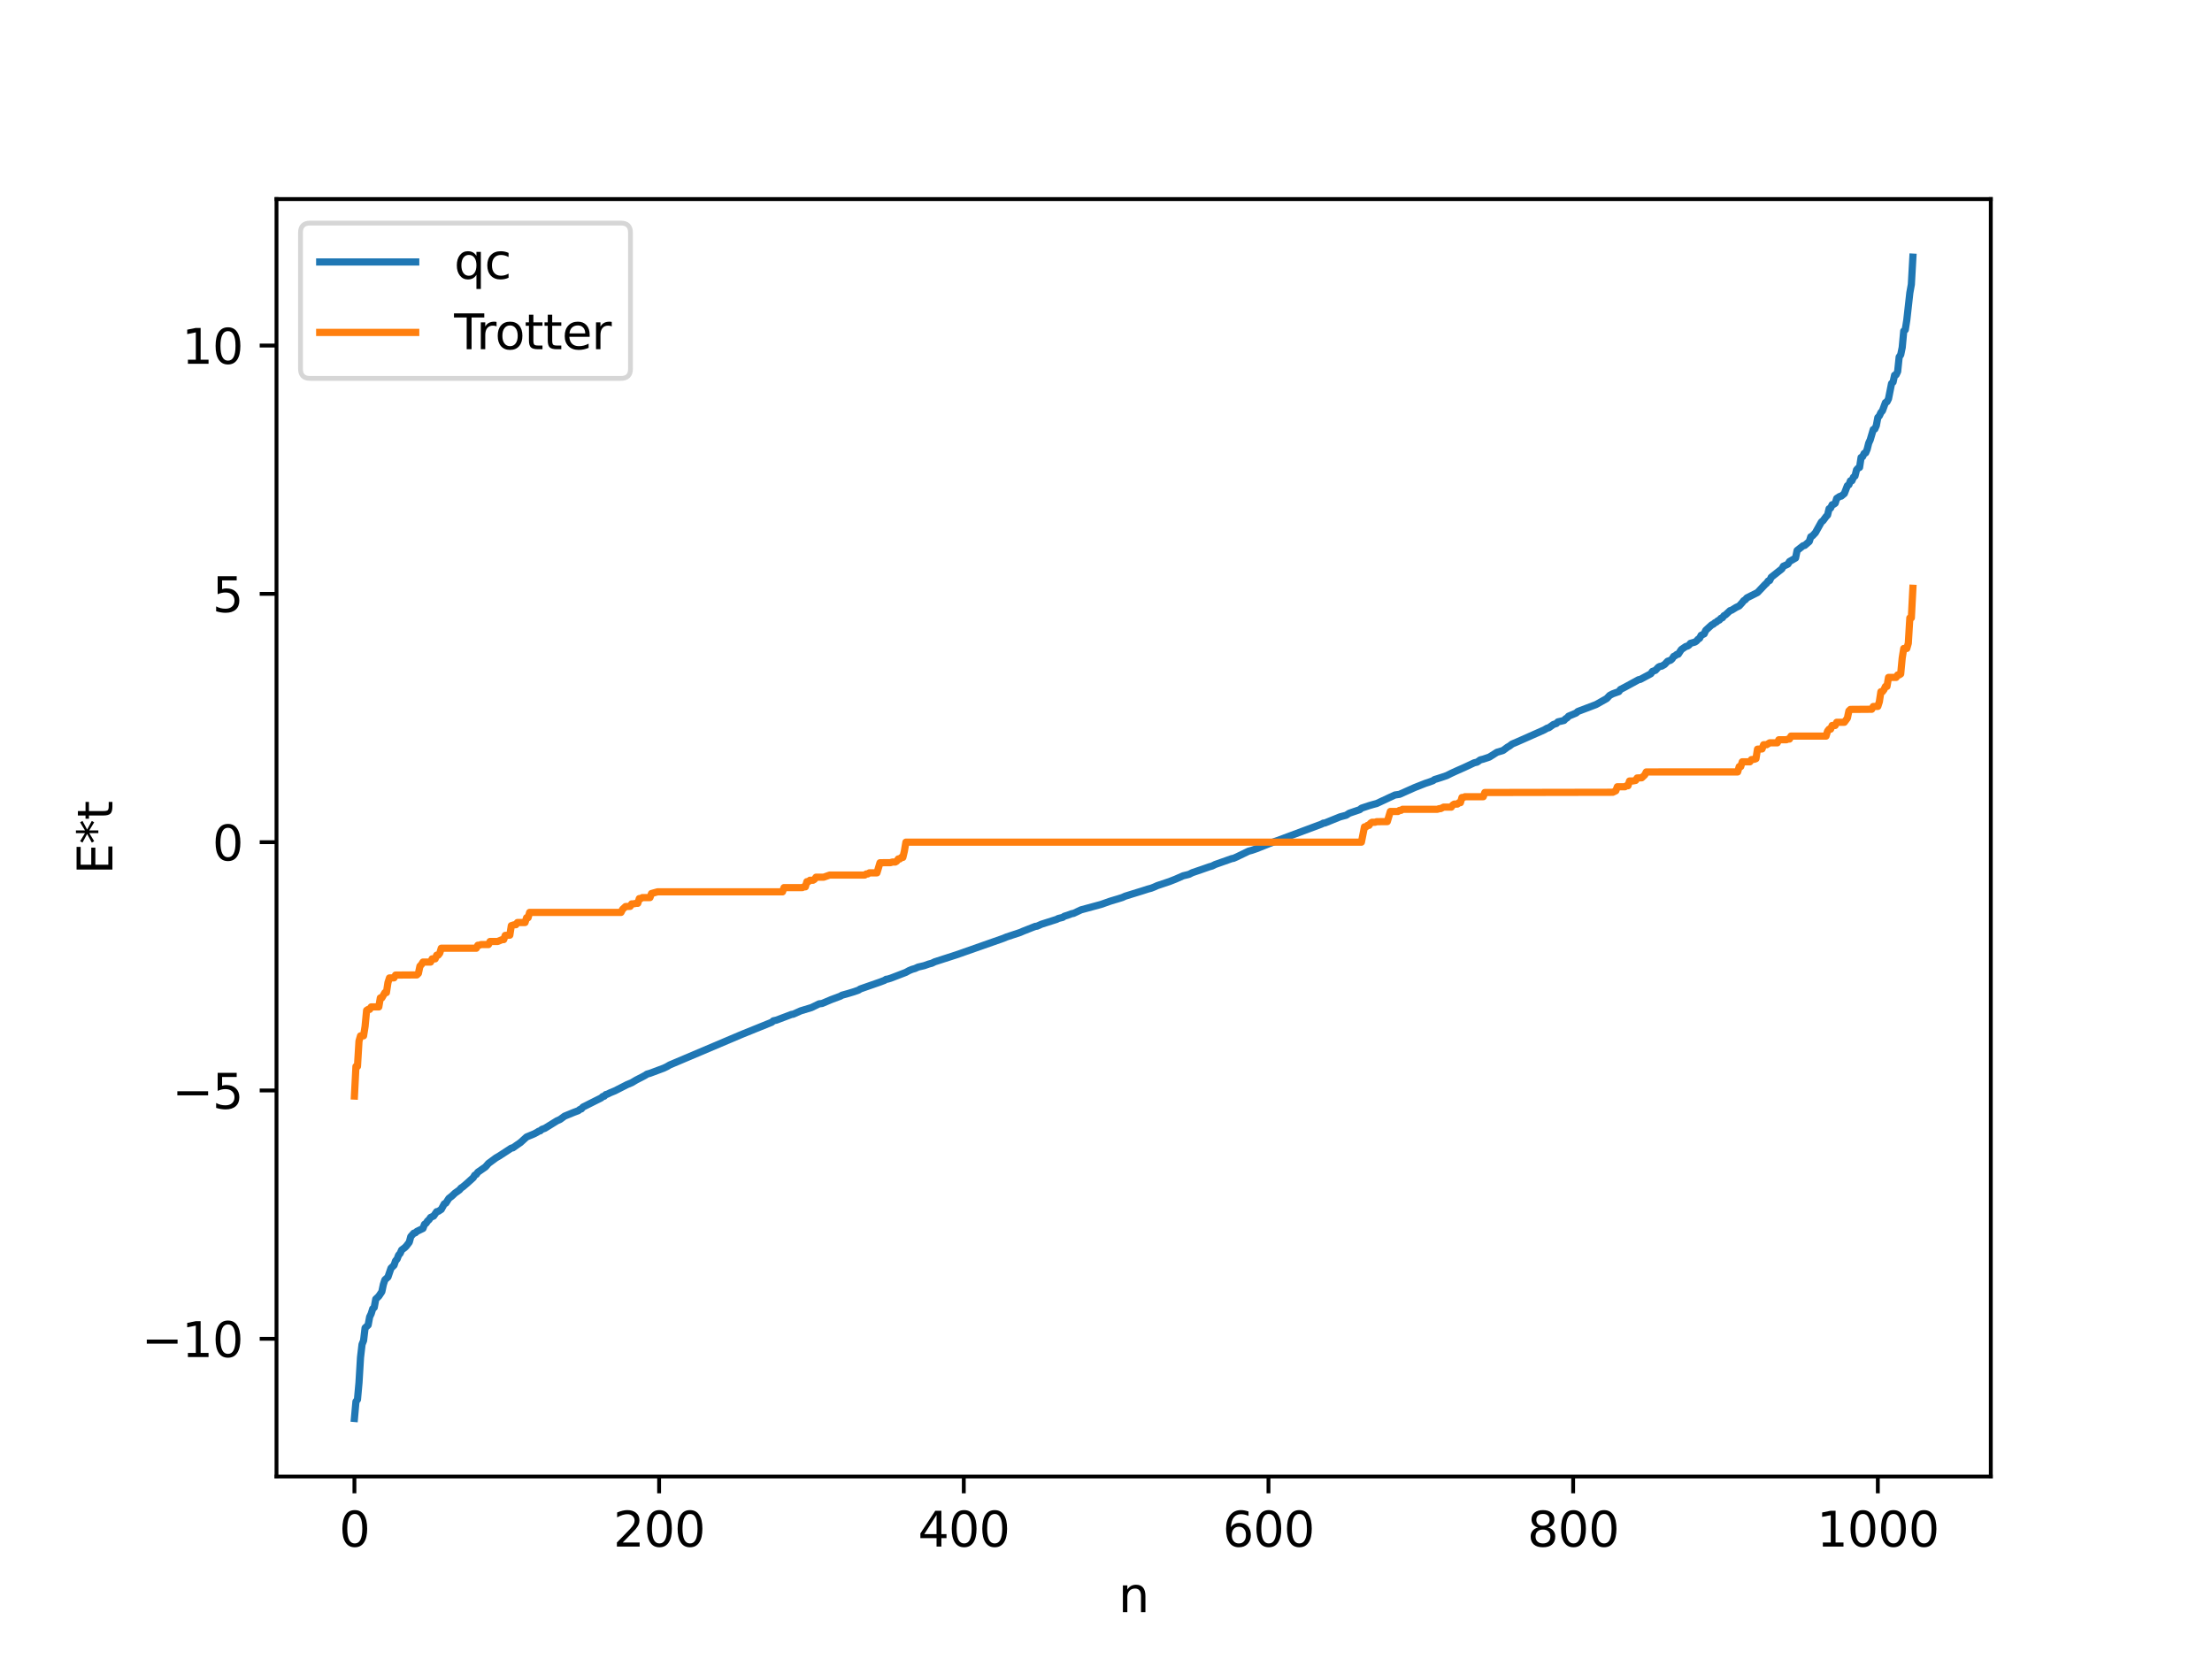 <?xml version="1.0" encoding="utf-8" standalone="no"?>
<!DOCTYPE svg PUBLIC "-//W3C//DTD SVG 1.1//EN"
  "http://www.w3.org/Graphics/SVG/1.1/DTD/svg11.dtd">
<svg xmlns:xlink="http://www.w3.org/1999/xlink" width="460.8pt" height="345.6pt" viewBox="0 0 460.8 345.6" xmlns="http://www.w3.org/2000/svg" version="1.1">
 <defs>
  <style type="text/css">*{stroke-linejoin: round; stroke-linecap: butt}</style>
 </defs>
 <g id="figure_1">
  <g id="patch_1">
   <path d="M 0 345.6 
L 460.8 345.6 
L 460.8 0 
L 0 0 
z
" style="fill: #ffffff"/>
  </g>
  <g id="axes_1">
   <g id="patch_2">
    <path d="M 57.6 307.584 
L 414.72 307.584 
L 414.72 41.472 
L 57.6 41.472 
z
" style="fill: #ffffff"/>
   </g>
   <g id="matplotlib.axis_1">
    <g id="xtick_1">
     <g id="line2d_1">
      <defs>
       <path id="mb406bc9fc7" d="M 0 0 
L 0 3.5 
" style="stroke: #000000; stroke-width: 0.8"/>
      </defs>
      <g>
       <use xlink:href="#mb406bc9fc7" x="73.833" y="307.584" style="stroke: #000000; stroke-width: 0.8"/>
      </g>
     </g>
     <g id="text_1">
      <!-- 0 -->
      <g transform="translate(70.651 322.182) scale(0.1 -0.1)">
       <defs>
        <path id="DejaVuSans-30" d="M 2034 4250 
Q 1547 4250 1301 3770 
Q 1056 3291 1056 2328 
Q 1056 1369 1301 889 
Q 1547 409 2034 409 
Q 2525 409 2770 889 
Q 3016 1369 3016 2328 
Q 3016 3291 2770 3770 
Q 2525 4250 2034 4250 
z
M 2034 4750 
Q 2819 4750 3233 4129 
Q 3647 3509 3647 2328 
Q 3647 1150 3233 529 
Q 2819 -91 2034 -91 
Q 1250 -91 836 529 
Q 422 1150 422 2328 
Q 422 3509 836 4129 
Q 1250 4750 2034 4750 
z
" transform="scale(0.016)"/>
       </defs>
       <use xlink:href="#DejaVuSans-30"/>
      </g>
     </g>
    </g>
    <g id="xtick_2">
     <g id="line2d_2">
      <g>
       <use xlink:href="#mb406bc9fc7" x="137.304" y="307.584" style="stroke: #000000; stroke-width: 0.8"/>
      </g>
     </g>
     <g id="text_2">
      <!-- 200 -->
      <g transform="translate(127.76 322.182) scale(0.1 -0.1)">
       <defs>
        <path id="DejaVuSans-32" d="M 1228 531 
L 3431 531 
L 3431 0 
L 469 0 
L 469 531 
Q 828 903 1448 1529 
Q 2069 2156 2228 2338 
Q 2531 2678 2651 2914 
Q 2772 3150 2772 3378 
Q 2772 3750 2511 3984 
Q 2250 4219 1831 4219 
Q 1534 4219 1204 4116 
Q 875 4013 500 3803 
L 500 4441 
Q 881 4594 1212 4672 
Q 1544 4750 1819 4750 
Q 2544 4750 2975 4387 
Q 3406 4025 3406 3419 
Q 3406 3131 3298 2873 
Q 3191 2616 2906 2266 
Q 2828 2175 2409 1742 
Q 1991 1309 1228 531 
z
" transform="scale(0.016)"/>
       </defs>
       <use xlink:href="#DejaVuSans-32"/>
       <use xlink:href="#DejaVuSans-30" x="63.623"/>
       <use xlink:href="#DejaVuSans-30" x="127.246"/>
      </g>
     </g>
    </g>
    <g id="xtick_3">
     <g id="line2d_3">
      <g>
       <use xlink:href="#mb406bc9fc7" x="200.775" y="307.584" style="stroke: #000000; stroke-width: 0.8"/>
      </g>
     </g>
     <g id="text_3">
      <!-- 400 -->
      <g transform="translate(191.231 322.182) scale(0.1 -0.1)">
       <defs>
        <path id="DejaVuSans-34" d="M 2419 4116 
L 825 1625 
L 2419 1625 
L 2419 4116 
z
M 2253 4666 
L 3047 4666 
L 3047 1625 
L 3713 1625 
L 3713 1100 
L 3047 1100 
L 3047 0 
L 2419 0 
L 2419 1100 
L 313 1100 
L 313 1709 
L 2253 4666 
z
" transform="scale(0.016)"/>
       </defs>
       <use xlink:href="#DejaVuSans-34"/>
       <use xlink:href="#DejaVuSans-30" x="63.623"/>
       <use xlink:href="#DejaVuSans-30" x="127.246"/>
      </g>
     </g>
    </g>
    <g id="xtick_4">
     <g id="line2d_4">
      <g>
       <use xlink:href="#mb406bc9fc7" x="264.246" y="307.584" style="stroke: #000000; stroke-width: 0.8"/>
      </g>
     </g>
     <g id="text_4">
      <!-- 600 -->
      <g transform="translate(254.702 322.182) scale(0.1 -0.1)">
       <defs>
        <path id="DejaVuSans-36" d="M 2113 2584 
Q 1688 2584 1439 2293 
Q 1191 2003 1191 1497 
Q 1191 994 1439 701 
Q 1688 409 2113 409 
Q 2538 409 2786 701 
Q 3034 994 3034 1497 
Q 3034 2003 2786 2293 
Q 2538 2584 2113 2584 
z
M 3366 4563 
L 3366 3988 
Q 3128 4100 2886 4159 
Q 2644 4219 2406 4219 
Q 1781 4219 1451 3797 
Q 1122 3375 1075 2522 
Q 1259 2794 1537 2939 
Q 1816 3084 2150 3084 
Q 2853 3084 3261 2657 
Q 3669 2231 3669 1497 
Q 3669 778 3244 343 
Q 2819 -91 2113 -91 
Q 1303 -91 875 529 
Q 447 1150 447 2328 
Q 447 3434 972 4092 
Q 1497 4750 2381 4750 
Q 2619 4750 2861 4703 
Q 3103 4656 3366 4563 
z
" transform="scale(0.016)"/>
       </defs>
       <use xlink:href="#DejaVuSans-36"/>
       <use xlink:href="#DejaVuSans-30" x="63.623"/>
       <use xlink:href="#DejaVuSans-30" x="127.246"/>
      </g>
     </g>
    </g>
    <g id="xtick_5">
     <g id="line2d_5">
      <g>
       <use xlink:href="#mb406bc9fc7" x="327.717" y="307.584" style="stroke: #000000; stroke-width: 0.8"/>
      </g>
     </g>
     <g id="text_5">
      <!-- 800 -->
      <g transform="translate(318.173 322.182) scale(0.1 -0.1)">
       <defs>
        <path id="DejaVuSans-38" d="M 2034 2216 
Q 1584 2216 1326 1975 
Q 1069 1734 1069 1313 
Q 1069 891 1326 650 
Q 1584 409 2034 409 
Q 2484 409 2743 651 
Q 3003 894 3003 1313 
Q 3003 1734 2745 1975 
Q 2488 2216 2034 2216 
z
M 1403 2484 
Q 997 2584 770 2862 
Q 544 3141 544 3541 
Q 544 4100 942 4425 
Q 1341 4750 2034 4750 
Q 2731 4750 3128 4425 
Q 3525 4100 3525 3541 
Q 3525 3141 3298 2862 
Q 3072 2584 2669 2484 
Q 3125 2378 3379 2068 
Q 3634 1759 3634 1313 
Q 3634 634 3220 271 
Q 2806 -91 2034 -91 
Q 1263 -91 848 271 
Q 434 634 434 1313 
Q 434 1759 690 2068 
Q 947 2378 1403 2484 
z
M 1172 3481 
Q 1172 3119 1398 2916 
Q 1625 2713 2034 2713 
Q 2441 2713 2670 2916 
Q 2900 3119 2900 3481 
Q 2900 3844 2670 4047 
Q 2441 4250 2034 4250 
Q 1625 4250 1398 4047 
Q 1172 3844 1172 3481 
z
" transform="scale(0.016)"/>
       </defs>
       <use xlink:href="#DejaVuSans-38"/>
       <use xlink:href="#DejaVuSans-30" x="63.623"/>
       <use xlink:href="#DejaVuSans-30" x="127.246"/>
      </g>
     </g>
    </g>
    <g id="xtick_6">
     <g id="line2d_6">
      <g>
       <use xlink:href="#mb406bc9fc7" x="391.188" y="307.584" style="stroke: #000000; stroke-width: 0.8"/>
      </g>
     </g>
     <g id="text_6">
      <!-- 1000 -->
      <g transform="translate(378.463 322.182) scale(0.1 -0.1)">
       <defs>
        <path id="DejaVuSans-31" d="M 794 531 
L 1825 531 
L 1825 4091 
L 703 3866 
L 703 4441 
L 1819 4666 
L 2450 4666 
L 2450 531 
L 3481 531 
L 3481 0 
L 794 0 
L 794 531 
z
" transform="scale(0.016)"/>
       </defs>
       <use xlink:href="#DejaVuSans-31"/>
       <use xlink:href="#DejaVuSans-30" x="63.623"/>
       <use xlink:href="#DejaVuSans-30" x="127.246"/>
       <use xlink:href="#DejaVuSans-30" x="190.869"/>
      </g>
     </g>
    </g>
    <g id="text_7">
     <!-- n -->
     <g transform="translate(232.991 335.861) scale(0.1 -0.1)">
      <defs>
       <path id="DejaVuSans-6e" d="M 3513 2113 
L 3513 0 
L 2938 0 
L 2938 2094 
Q 2938 2591 2744 2837 
Q 2550 3084 2163 3084 
Q 1697 3084 1428 2787 
Q 1159 2491 1159 1978 
L 1159 0 
L 581 0 
L 581 3500 
L 1159 3500 
L 1159 2956 
Q 1366 3272 1645 3428 
Q 1925 3584 2291 3584 
Q 2894 3584 3203 3211 
Q 3513 2838 3513 2113 
z
" transform="scale(0.016)"/>
      </defs>
      <use xlink:href="#DejaVuSans-6e"/>
     </g>
    </g>
   </g>
   <g id="matplotlib.axis_2">
    <g id="ytick_1">
     <g id="line2d_7">
      <defs>
       <path id="m7c2bd29e6f" d="M 0 0 
L -3.5 0 
" style="stroke: #000000; stroke-width: 0.8"/>
      </defs>
      <g>
       <use xlink:href="#m7c2bd29e6f" x="57.6" y="278.894" style="stroke: #000000; stroke-width: 0.8"/>
      </g>
     </g>
     <g id="text_8">
      <!-- −10 -->
      <g transform="translate(29.495 282.693) scale(0.1 -0.1)">
       <defs>
        <path id="DejaVuSans-2212" d="M 678 2272 
L 4684 2272 
L 4684 1741 
L 678 1741 
L 678 2272 
z
" transform="scale(0.016)"/>
       </defs>
       <use xlink:href="#DejaVuSans-2212"/>
       <use xlink:href="#DejaVuSans-31" x="83.789"/>
       <use xlink:href="#DejaVuSans-30" x="147.412"/>
      </g>
     </g>
    </g>
    <g id="ytick_2">
     <g id="line2d_8">
      <g>
       <use xlink:href="#m7c2bd29e6f" x="57.6" y="227.166" style="stroke: #000000; stroke-width: 0.8"/>
      </g>
     </g>
     <g id="text_9">
      <!-- −5 -->
      <g transform="translate(35.858 230.965) scale(0.1 -0.1)">
       <defs>
        <path id="DejaVuSans-35" d="M 691 4666 
L 3169 4666 
L 3169 4134 
L 1269 4134 
L 1269 2991 
Q 1406 3038 1543 3061 
Q 1681 3084 1819 3084 
Q 2600 3084 3056 2656 
Q 3513 2228 3513 1497 
Q 3513 744 3044 326 
Q 2575 -91 1722 -91 
Q 1428 -91 1123 -41 
Q 819 9 494 109 
L 494 744 
Q 775 591 1075 516 
Q 1375 441 1709 441 
Q 2250 441 2565 725 
Q 2881 1009 2881 1497 
Q 2881 1984 2565 2268 
Q 2250 2553 1709 2553 
Q 1456 2553 1204 2497 
Q 953 2441 691 2322 
L 691 4666 
z
" transform="scale(0.016)"/>
       </defs>
       <use xlink:href="#DejaVuSans-2212"/>
       <use xlink:href="#DejaVuSans-35" x="83.789"/>
      </g>
     </g>
    </g>
    <g id="ytick_3">
     <g id="line2d_9">
      <g>
       <use xlink:href="#m7c2bd29e6f" x="57.6" y="175.438" style="stroke: #000000; stroke-width: 0.8"/>
      </g>
     </g>
     <g id="text_10">
      <!-- 0 -->
      <g transform="translate(44.237 179.238) scale(0.1 -0.1)">
       <use xlink:href="#DejaVuSans-30"/>
      </g>
     </g>
    </g>
    <g id="ytick_4">
     <g id="line2d_10">
      <g>
       <use xlink:href="#m7c2bd29e6f" x="57.6" y="123.711" style="stroke: #000000; stroke-width: 0.8"/>
      </g>
     </g>
     <g id="text_11">
      <!-- 5 -->
      <g transform="translate(44.237 127.51) scale(0.1 -0.1)">
       <use xlink:href="#DejaVuSans-35"/>
      </g>
     </g>
    </g>
    <g id="ytick_5">
     <g id="line2d_11">
      <g>
       <use xlink:href="#m7c2bd29e6f" x="57.6" y="71.983" style="stroke: #000000; stroke-width: 0.8"/>
      </g>
     </g>
     <g id="text_12">
      <!-- 10 -->
      <g transform="translate(37.875 75.782) scale(0.1 -0.1)">
       <use xlink:href="#DejaVuSans-31"/>
       <use xlink:href="#DejaVuSans-30" x="63.623"/>
      </g>
     </g>
    </g>
    <g id="text_13">
     <!-- E*t -->
     <g transform="translate(23.416 182.148) rotate(-90) scale(0.1 -0.1)">
      <defs>
       <path id="DejaVuSans-45" d="M 628 4666 
L 3578 4666 
L 3578 4134 
L 1259 4134 
L 1259 2753 
L 3481 2753 
L 3481 2222 
L 1259 2222 
L 1259 531 
L 3634 531 
L 3634 0 
L 628 0 
L 628 4666 
z
" transform="scale(0.016)"/>
       <path id="DejaVuSans-2a" d="M 3009 3897 
L 1888 3291 
L 3009 2681 
L 2828 2375 
L 1778 3009 
L 1778 1831 
L 1422 1831 
L 1422 3009 
L 372 2375 
L 191 2681 
L 1313 3291 
L 191 3897 
L 372 4206 
L 1422 3572 
L 1422 4750 
L 1778 4750 
L 1778 3572 
L 2828 4206 
L 3009 3897 
z
" transform="scale(0.016)"/>
       <path id="DejaVuSans-74" d="M 1172 4494 
L 1172 3500 
L 2356 3500 
L 2356 3053 
L 1172 3053 
L 1172 1153 
Q 1172 725 1289 603 
Q 1406 481 1766 481 
L 2356 481 
L 2356 0 
L 1766 0 
Q 1100 0 847 248 
Q 594 497 594 1153 
L 594 3053 
L 172 3053 
L 172 3500 
L 594 3500 
L 594 4494 
L 1172 4494 
z
" transform="scale(0.016)"/>
      </defs>
      <use xlink:href="#DejaVuSans-45"/>
      <use xlink:href="#DejaVuSans-2a" x="63.184"/>
      <use xlink:href="#DejaVuSans-74" x="113.184"/>
     </g>
    </g>
   </g>
   <g id="line2d_12">
    <path d="M 73.833 295.488 
L 74.15 291.971 
L 74.467 291.547 
L 74.785 288.031 
L 75.102 282.789 
L 75.42 280.063 
L 75.737 279.277 
L 76.054 276.626 
L 76.689 276.039 
L 77.006 274.334 
L 77.324 273.677 
L 77.641 272.647 
L 77.958 272.37 
L 78.276 270.631 
L 78.91 270.028 
L 79.545 269.084 
L 79.862 267.576 
L 80.18 266.615 
L 80.815 266.033 
L 81.449 264.189 
L 82.084 263.575 
L 82.401 262.649 
L 82.719 262.297 
L 83.036 261.468 
L 83.353 261.118 
L 83.671 260.393 
L 84.305 259.918 
L 84.623 259.604 
L 85.258 258.777 
L 85.575 257.601 
L 86.21 256.887 
L 86.527 256.819 
L 86.844 256.524 
L 88.114 255.907 
L 88.431 255.045 
L 88.748 254.848 
L 89.066 254.359 
L 89.383 254.083 
L 89.7 253.609 
L 90.335 253.322 
L 90.97 252.411 
L 91.287 252.356 
L 91.922 251.94 
L 92.557 250.781 
L 92.874 250.633 
L 93.509 249.644 
L 94.143 249.153 
L 94.778 248.554 
L 95.73 247.871 
L 96.048 247.475 
L 96.365 247.288 
L 97.317 246.482 
L 98.586 245.329 
L 98.904 244.802 
L 99.221 244.646 
L 99.539 244.193 
L 101.125 243.092 
L 101.76 242.361 
L 103.347 241.189 
L 103.981 240.828 
L 106.203 239.382 
L 106.52 239.167 
L 106.838 239.117 
L 107.79 238.448 
L 108.424 238.011 
L 109.694 236.855 
L 111.281 236.197 
L 111.915 235.858 
L 112.233 235.645 
L 112.55 235.57 
L 112.867 235.274 
L 113.502 235.048 
L 116.041 233.478 
L 116.676 233.197 
L 117.628 232.504 
L 118.58 232.118 
L 119.532 231.726 
L 120.484 231.371 
L 120.801 231.105 
L 121.119 231.004 
L 121.436 230.626 
L 125.244 228.715 
L 125.562 228.419 
L 125.879 228.36 
L 126.196 228.017 
L 126.514 227.942 
L 127.148 227.627 
L 128.1 227.238 
L 130.639 225.943 
L 131.591 225.551 
L 132.543 224.983 
L 133.813 224.333 
L 134.448 223.991 
L 134.765 223.768 
L 135.4 223.585 
L 138.256 222.518 
L 138.891 222.217 
L 139.525 221.846 
L 154.124 215.653 
L 154.758 215.388 
L 160.788 212.949 
L 161.105 212.653 
L 161.74 212.514 
L 164.914 211.314 
L 165.231 211.278 
L 166.818 210.573 
L 169.039 209.897 
L 169.674 209.59 
L 170.626 209.122 
L 171.261 209.04 
L 173.165 208.232 
L 175.069 207.522 
L 175.386 207.327 
L 176.656 206.971 
L 177.925 206.586 
L 178.877 206.246 
L 179.195 206.025 
L 180.147 205.691 
L 183.32 204.584 
L 184.272 204.219 
L 184.59 204.004 
L 184.907 203.973 
L 185.542 203.778 
L 188.715 202.559 
L 189.35 202.204 
L 189.985 201.938 
L 190.62 201.755 
L 191.254 201.463 
L 192.524 201.166 
L 193.476 200.829 
L 194.11 200.661 
L 194.745 200.355 
L 199.188 198.922 
L 209.026 195.466 
L 209.661 195.196 
L 212.517 194.251 
L 213.152 193.974 
L 215.691 192.973 
L 216.008 192.951 
L 216.96 192.53 
L 220.134 191.516 
L 220.451 191.341 
L 221.403 191.102 
L 221.72 190.866 
L 222.355 190.672 
L 223.307 190.324 
L 223.624 190.277 
L 225.211 189.535 
L 229.337 188.416 
L 229.972 188.196 
L 231.241 187.746 
L 232.193 187.457 
L 232.828 187.27 
L 233.78 186.972 
L 234.415 186.686 
L 237.271 185.8 
L 237.905 185.605 
L 239.175 185.197 
L 239.81 185.03 
L 240.444 184.779 
L 241.079 184.493 
L 243.618 183.642 
L 244.887 183.143 
L 246.474 182.445 
L 247.426 182.211 
L 247.743 182.12 
L 248.378 181.795 
L 250.282 181.144 
L 251.869 180.589 
L 252.504 180.406 
L 253.139 180.091 
L 256.629 178.858 
L 256.947 178.812 
L 257.581 178.536 
L 260.12 177.311 
L 260.755 177.144 
L 261.707 176.815 
L 265.515 175.307 
L 266.15 175.09 
L 275.353 171.659 
L 275.671 171.471 
L 275.988 171.449 
L 279.162 170.166 
L 280.431 169.827 
L 281.066 169.418 
L 281.7 169.195 
L 283.287 168.658 
L 283.605 168.364 
L 285.191 167.835 
L 286.143 167.56 
L 286.778 167.392 
L 290.586 165.614 
L 291.539 165.474 
L 294.712 164.057 
L 296.934 163.181 
L 297.568 162.977 
L 298.52 162.631 
L 298.838 162.393 
L 299.472 162.204 
L 300.424 161.895 
L 301.377 161.571 
L 302.329 161.094 
L 303.281 160.654 
L 304.867 159.954 
L 305.502 159.662 
L 307.089 158.913 
L 307.724 158.76 
L 308.358 158.302 
L 308.993 158.141 
L 310.262 157.712 
L 311.849 156.712 
L 312.801 156.433 
L 313.119 156.33 
L 314.071 155.623 
L 314.388 155.457 
L 315.023 154.982 
L 315.975 154.583 
L 321.687 152.05 
L 322.322 151.679 
L 322.639 151.612 
L 323.591 150.932 
L 324.226 150.713 
L 324.543 150.377 
L 325.178 150.235 
L 325.813 150.082 
L 326.13 149.732 
L 326.448 149.559 
L 326.765 149.197 
L 328.352 148.528 
L 328.669 148.223 
L 332.477 146.777 
L 334.699 145.527 
L 335.334 144.859 
L 335.968 144.526 
L 337.238 144.072 
L 337.555 143.636 
L 338.507 143.144 
L 341.363 141.585 
L 341.681 141.541 
L 343.902 140.352 
L 344.22 139.878 
L 344.854 139.642 
L 345.489 138.97 
L 345.806 138.813 
L 346.124 138.789 
L 346.758 138.429 
L 347.393 137.755 
L 348.028 137.532 
L 348.345 137.234 
L 348.662 136.739 
L 348.98 136.597 
L 349.297 136.333 
L 349.615 136.283 
L 350.249 135.317 
L 351.201 134.666 
L 351.519 134.6 
L 351.836 134.396 
L 352.153 134.018 
L 353.105 133.747 
L 353.423 133.522 
L 353.74 133.16 
L 354.058 132.968 
L 354.375 132.343 
L 355.01 132.047 
L 355.327 131.32 
L 356.596 130.163 
L 356.914 130.036 
L 357.231 129.734 
L 357.548 129.595 
L 357.866 129.302 
L 358.183 129.17 
L 358.5 128.802 
L 358.818 128.693 
L 359.135 128.256 
L 359.453 128.089 
L 360.405 127.206 
L 360.722 127.116 
L 361.674 126.528 
L 362.309 126.232 
L 362.943 125.531 
L 363.261 125.114 
L 363.578 124.944 
L 363.896 124.552 
L 366.117 123.437 
L 367.704 121.761 
L 368.021 121.488 
L 368.339 121.035 
L 368.656 120.933 
L 368.973 120.264 
L 371.195 118.502 
L 371.512 117.948 
L 372.147 117.67 
L 372.464 117.503 
L 372.781 116.977 
L 374.051 116.244 
L 374.368 114.678 
L 375.638 113.682 
L 375.955 113.622 
L 376.907 112.795 
L 377.224 111.812 
L 377.542 111.655 
L 378.177 110.985 
L 379.446 108.717 
L 379.763 108.483 
L 380.398 107.625 
L 380.715 107.295 
L 381.033 105.978 
L 381.35 105.842 
L 381.667 105.143 
L 381.985 105.068 
L 382.302 104.837 
L 382.62 103.83 
L 383.254 103.411 
L 383.572 103.349 
L 384.206 102.824 
L 384.841 101.176 
L 385.158 100.985 
L 385.476 100.162 
L 385.793 100.145 
L 386.11 99.404 
L 386.428 99.165 
L 386.745 97.892 
L 387.062 97.526 
L 387.38 97.373 
L 387.697 95.297 
L 388.015 95.137 
L 388.332 94.464 
L 388.649 94.344 
L 388.967 93.585 
L 389.284 92.319 
L 389.601 91.622 
L 390.236 89.471 
L 390.553 89.378 
L 390.871 88.657 
L 391.188 86.977 
L 391.505 86.634 
L 391.823 85.942 
L 392.14 85.584 
L 392.775 83.859 
L 393.092 83.704 
L 393.41 83.065 
L 394.044 79.894 
L 394.362 79.597 
L 394.679 78.162 
L 394.996 78.063 
L 395.314 77.401 
L 395.631 74.364 
L 395.948 73.917 
L 396.266 72.383 
L 396.583 68.955 
L 396.9 68.703 
L 397.218 66.684 
L 397.853 61.007 
L 398.17 59.249 
L 398.487 53.568 
L 398.487 53.568 
" clip-path="url(#pc55189b1ad)" style="fill: none; stroke: #1f77b4; stroke-width: 1.5; stroke-linecap: square"/>
   </g>
   <g id="line2d_13">
    <path d="M 73.833 228.329 
L 74.15 222.157 
L 74.467 222.157 
L 74.785 216.881 
L 75.102 215.786 
L 75.737 215.786 
L 76.054 213.812 
L 76.372 210.48 
L 76.689 210.275 
L 77.006 210.275 
L 77.324 209.759 
L 78.91 209.759 
L 79.228 207.88 
L 79.545 207.88 
L 80.18 206.779 
L 80.497 206.779 
L 80.815 204.7 
L 81.132 203.721 
L 82.084 203.704 
L 82.401 203.125 
L 86.844 203.092 
L 87.162 202.775 
L 87.479 201.269 
L 87.796 200.936 
L 88.114 200.415 
L 89.7 200.415 
L 90.018 199.748 
L 90.653 199.748 
L 90.97 198.974 
L 91.287 198.974 
L 91.605 198.571 
L 91.922 197.534 
L 99.221 197.534 
L 99.539 196.916 
L 99.856 196.916 
L 100.173 196.77 
L 101.76 196.77 
L 102.077 196.129 
L 103.664 196.129 
L 104.616 195.735 
L 104.934 195.735 
L 105.251 194.857 
L 106.203 194.812 
L 106.52 192.83 
L 107.155 192.634 
L 107.472 192.634 
L 107.79 192.178 
L 109.377 192.178 
L 109.694 191.176 
L 110.011 191.176 
L 110.329 190.069 
L 129.37 190.069 
L 129.687 189.44 
L 130.322 188.849 
L 131.274 188.811 
L 131.591 188.296 
L 131.909 188.296 
L 132.543 188.179 
L 132.861 188.179 
L 133.178 187.188 
L 133.496 187.188 
L 133.813 186.981 
L 135.4 186.981 
L 135.717 186.136 
L 136.986 185.784 
L 163.01 185.784 
L 163.327 184.907 
L 167.135 184.907 
L 167.453 184.747 
L 167.77 184.747 
L 168.087 183.662 
L 168.405 183.662 
L 168.722 183.373 
L 169.357 183.373 
L 169.674 183.186 
L 169.991 182.738 
L 171.578 182.738 
L 172.848 182.289 
L 180.147 182.289 
L 180.464 182.058 
L 180.781 182.058 
L 181.099 181.832 
L 182.686 181.832 
L 183.32 179.724 
L 185.542 179.705 
L 185.859 179.582 
L 186.494 179.582 
L 186.811 179.397 
L 187.129 178.933 
L 187.446 178.933 
L 187.763 178.619 
L 188.081 178.619 
L 188.398 177.308 
L 188.715 175.438 
L 283.605 175.438 
L 284.239 172.257 
L 284.557 172.257 
L 284.874 171.943 
L 285.191 171.943 
L 285.509 171.479 
L 285.826 171.294 
L 286.461 171.294 
L 286.778 171.172 
L 289 171.153 
L 289.634 169.044 
L 291.221 169.044 
L 291.539 168.818 
L 291.856 168.818 
L 292.173 168.588 
L 299.472 168.588 
L 299.79 168.454 
L 300.107 168.454 
L 300.742 168.138 
L 302.329 168.138 
L 302.646 167.691 
L 302.963 167.504 
L 303.598 167.504 
L 303.915 167.214 
L 304.233 167.214 
L 304.55 166.13 
L 304.867 166.13 
L 305.185 165.969 
L 308.993 165.969 
L 309.31 165.093 
L 335.968 165.045 
L 336.603 164.74 
L 336.92 163.895 
L 338.507 163.895 
L 338.824 163.688 
L 339.142 163.688 
L 339.459 162.698 
L 340.094 162.698 
L 340.729 162.58 
L 341.046 162.066 
L 341.998 162.028 
L 342.633 161.436 
L 342.95 160.808 
L 361.991 160.807 
L 362.309 159.701 
L 362.626 159.701 
L 362.943 158.699 
L 364.53 158.699 
L 364.848 158.242 
L 365.482 158.164 
L 365.8 158.047 
L 366.117 156.064 
L 367.069 156.02 
L 367.386 155.141 
L 368.021 155.141 
L 368.656 154.747 
L 370.243 154.747 
L 370.56 154.107 
L 372.147 154.107 
L 372.464 153.961 
L 372.781 153.961 
L 373.099 153.343 
L 380.398 153.343 
L 380.715 152.306 
L 381.033 151.902 
L 381.35 151.902 
L 381.667 151.128 
L 382.302 151.128 
L 382.62 150.462 
L 384.206 150.462 
L 384.841 149.608 
L 385.158 148.101 
L 385.476 147.784 
L 389.919 147.751 
L 390.236 147.172 
L 391.188 147.155 
L 391.505 146.177 
L 391.823 144.098 
L 392.14 144.098 
L 392.458 143.678 
L 392.775 142.997 
L 393.092 142.997 
L 393.41 141.117 
L 394.996 141.117 
L 395.314 140.602 
L 395.631 140.602 
L 395.948 140.397 
L 396.266 137.065 
L 396.583 135.091 
L 397.218 135.091 
L 397.535 133.995 
L 397.853 128.72 
L 398.17 128.72 
L 398.487 122.548 
L 398.487 122.548 
" clip-path="url(#pc55189b1ad)" style="fill: none; stroke: #ff7f0e; stroke-width: 1.5; stroke-linecap: square"/>
   </g>
   <g id="patch_3">
    <path d="M 57.6 307.584 
L 57.6 41.472 
" style="fill: none; stroke: #000000; stroke-width: 0.8; stroke-linejoin: miter; stroke-linecap: square"/>
   </g>
   <g id="patch_4">
    <path d="M 414.72 307.584 
L 414.72 41.472 
" style="fill: none; stroke: #000000; stroke-width: 0.8; stroke-linejoin: miter; stroke-linecap: square"/>
   </g>
   <g id="patch_5">
    <path d="M 57.6 307.584 
L 414.72 307.584 
" style="fill: none; stroke: #000000; stroke-width: 0.8; stroke-linejoin: miter; stroke-linecap: square"/>
   </g>
   <g id="patch_6">
    <path d="M 57.6 41.472 
L 414.72 41.472 
" style="fill: none; stroke: #000000; stroke-width: 0.8; stroke-linejoin: miter; stroke-linecap: square"/>
   </g>
   <g id="legend_1">
    <g id="patch_7">
     <path d="M 64.6 78.828 
L 129.342 78.828 
Q 131.342 78.828 131.342 76.828 
L 131.342 48.472 
Q 131.342 46.472 129.342 46.472 
L 64.6 46.472 
Q 62.6 46.472 62.6 48.472 
L 62.6 76.828 
Q 62.6 78.828 64.6 78.828 
z
" style="fill: #ffffff; opacity: 0.8; stroke: #cccccc; stroke-linejoin: miter"/>
    </g>
    <g id="line2d_14">
     <path d="M 66.6 54.57 
L 76.6 54.57 
L 86.6 54.57 
" style="fill: none; stroke: #1f77b4; stroke-width: 1.5; stroke-linecap: square"/>
    </g>
    <g id="text_14">
     <!-- qc -->
     <g transform="translate(94.6 58.07) scale(0.1 -0.1)">
      <defs>
       <path id="DejaVuSans-71" d="M 947 1747 
Q 947 1113 1208 752 
Q 1469 391 1925 391 
Q 2381 391 2643 752 
Q 2906 1113 2906 1747 
Q 2906 2381 2643 2742 
Q 2381 3103 1925 3103 
Q 1469 3103 1208 2742 
Q 947 2381 947 1747 
z
M 2906 525 
Q 2725 213 2448 61 
Q 2172 -91 1784 -91 
Q 1150 -91 751 415 
Q 353 922 353 1747 
Q 353 2572 751 3078 
Q 1150 3584 1784 3584 
Q 2172 3584 2448 3432 
Q 2725 3281 2906 2969 
L 2906 3500 
L 3481 3500 
L 3481 -1331 
L 2906 -1331 
L 2906 525 
z
" transform="scale(0.016)"/>
       <path id="DejaVuSans-63" d="M 3122 3366 
L 3122 2828 
Q 2878 2963 2633 3030 
Q 2388 3097 2138 3097 
Q 1578 3097 1268 2742 
Q 959 2388 959 1747 
Q 959 1106 1268 751 
Q 1578 397 2138 397 
Q 2388 397 2633 464 
Q 2878 531 3122 666 
L 3122 134 
Q 2881 22 2623 -34 
Q 2366 -91 2075 -91 
Q 1284 -91 818 406 
Q 353 903 353 1747 
Q 353 2603 823 3093 
Q 1294 3584 2113 3584 
Q 2378 3584 2631 3529 
Q 2884 3475 3122 3366 
z
" transform="scale(0.016)"/>
      </defs>
      <use xlink:href="#DejaVuSans-71"/>
      <use xlink:href="#DejaVuSans-63" x="63.477"/>
     </g>
    </g>
    <g id="line2d_15">
     <path d="M 66.6 69.249 
L 76.6 69.249 
L 86.6 69.249 
" style="fill: none; stroke: #ff7f0e; stroke-width: 1.5; stroke-linecap: square"/>
    </g>
    <g id="text_15">
     <!-- Trotter -->
     <g transform="translate(94.6 72.749) scale(0.1 -0.1)">
      <defs>
       <path id="DejaVuSans-54" d="M -19 4666 
L 3928 4666 
L 3928 4134 
L 2272 4134 
L 2272 0 
L 1638 0 
L 1638 4134 
L -19 4134 
L -19 4666 
z
" transform="scale(0.016)"/>
       <path id="DejaVuSans-72" d="M 2631 2963 
Q 2534 3019 2420 3045 
Q 2306 3072 2169 3072 
Q 1681 3072 1420 2755 
Q 1159 2438 1159 1844 
L 1159 0 
L 581 0 
L 581 3500 
L 1159 3500 
L 1159 2956 
Q 1341 3275 1631 3429 
Q 1922 3584 2338 3584 
Q 2397 3584 2469 3576 
Q 2541 3569 2628 3553 
L 2631 2963 
z
" transform="scale(0.016)"/>
       <path id="DejaVuSans-6f" d="M 1959 3097 
Q 1497 3097 1228 2736 
Q 959 2375 959 1747 
Q 959 1119 1226 758 
Q 1494 397 1959 397 
Q 2419 397 2687 759 
Q 2956 1122 2956 1747 
Q 2956 2369 2687 2733 
Q 2419 3097 1959 3097 
z
M 1959 3584 
Q 2709 3584 3137 3096 
Q 3566 2609 3566 1747 
Q 3566 888 3137 398 
Q 2709 -91 1959 -91 
Q 1206 -91 779 398 
Q 353 888 353 1747 
Q 353 2609 779 3096 
Q 1206 3584 1959 3584 
z
" transform="scale(0.016)"/>
       <path id="DejaVuSans-65" d="M 3597 1894 
L 3597 1613 
L 953 1613 
Q 991 1019 1311 708 
Q 1631 397 2203 397 
Q 2534 397 2845 478 
Q 3156 559 3463 722 
L 3463 178 
Q 3153 47 2828 -22 
Q 2503 -91 2169 -91 
Q 1331 -91 842 396 
Q 353 884 353 1716 
Q 353 2575 817 3079 
Q 1281 3584 2069 3584 
Q 2775 3584 3186 3129 
Q 3597 2675 3597 1894 
z
M 3022 2063 
Q 3016 2534 2758 2815 
Q 2500 3097 2075 3097 
Q 1594 3097 1305 2825 
Q 1016 2553 972 2059 
L 3022 2063 
z
" transform="scale(0.016)"/>
      </defs>
      <use xlink:href="#DejaVuSans-54"/>
      <use xlink:href="#DejaVuSans-72" x="46.334"/>
      <use xlink:href="#DejaVuSans-6f" x="85.197"/>
      <use xlink:href="#DejaVuSans-74" x="146.379"/>
      <use xlink:href="#DejaVuSans-74" x="185.588"/>
      <use xlink:href="#DejaVuSans-65" x="224.797"/>
      <use xlink:href="#DejaVuSans-72" x="286.32"/>
     </g>
    </g>
   </g>
  </g>
 </g>
 <defs>
  <clipPath id="pc55189b1ad">
   <rect x="57.6" y="41.472" width="357.12" height="266.112"/>
  </clipPath>
 </defs>
</svg>
